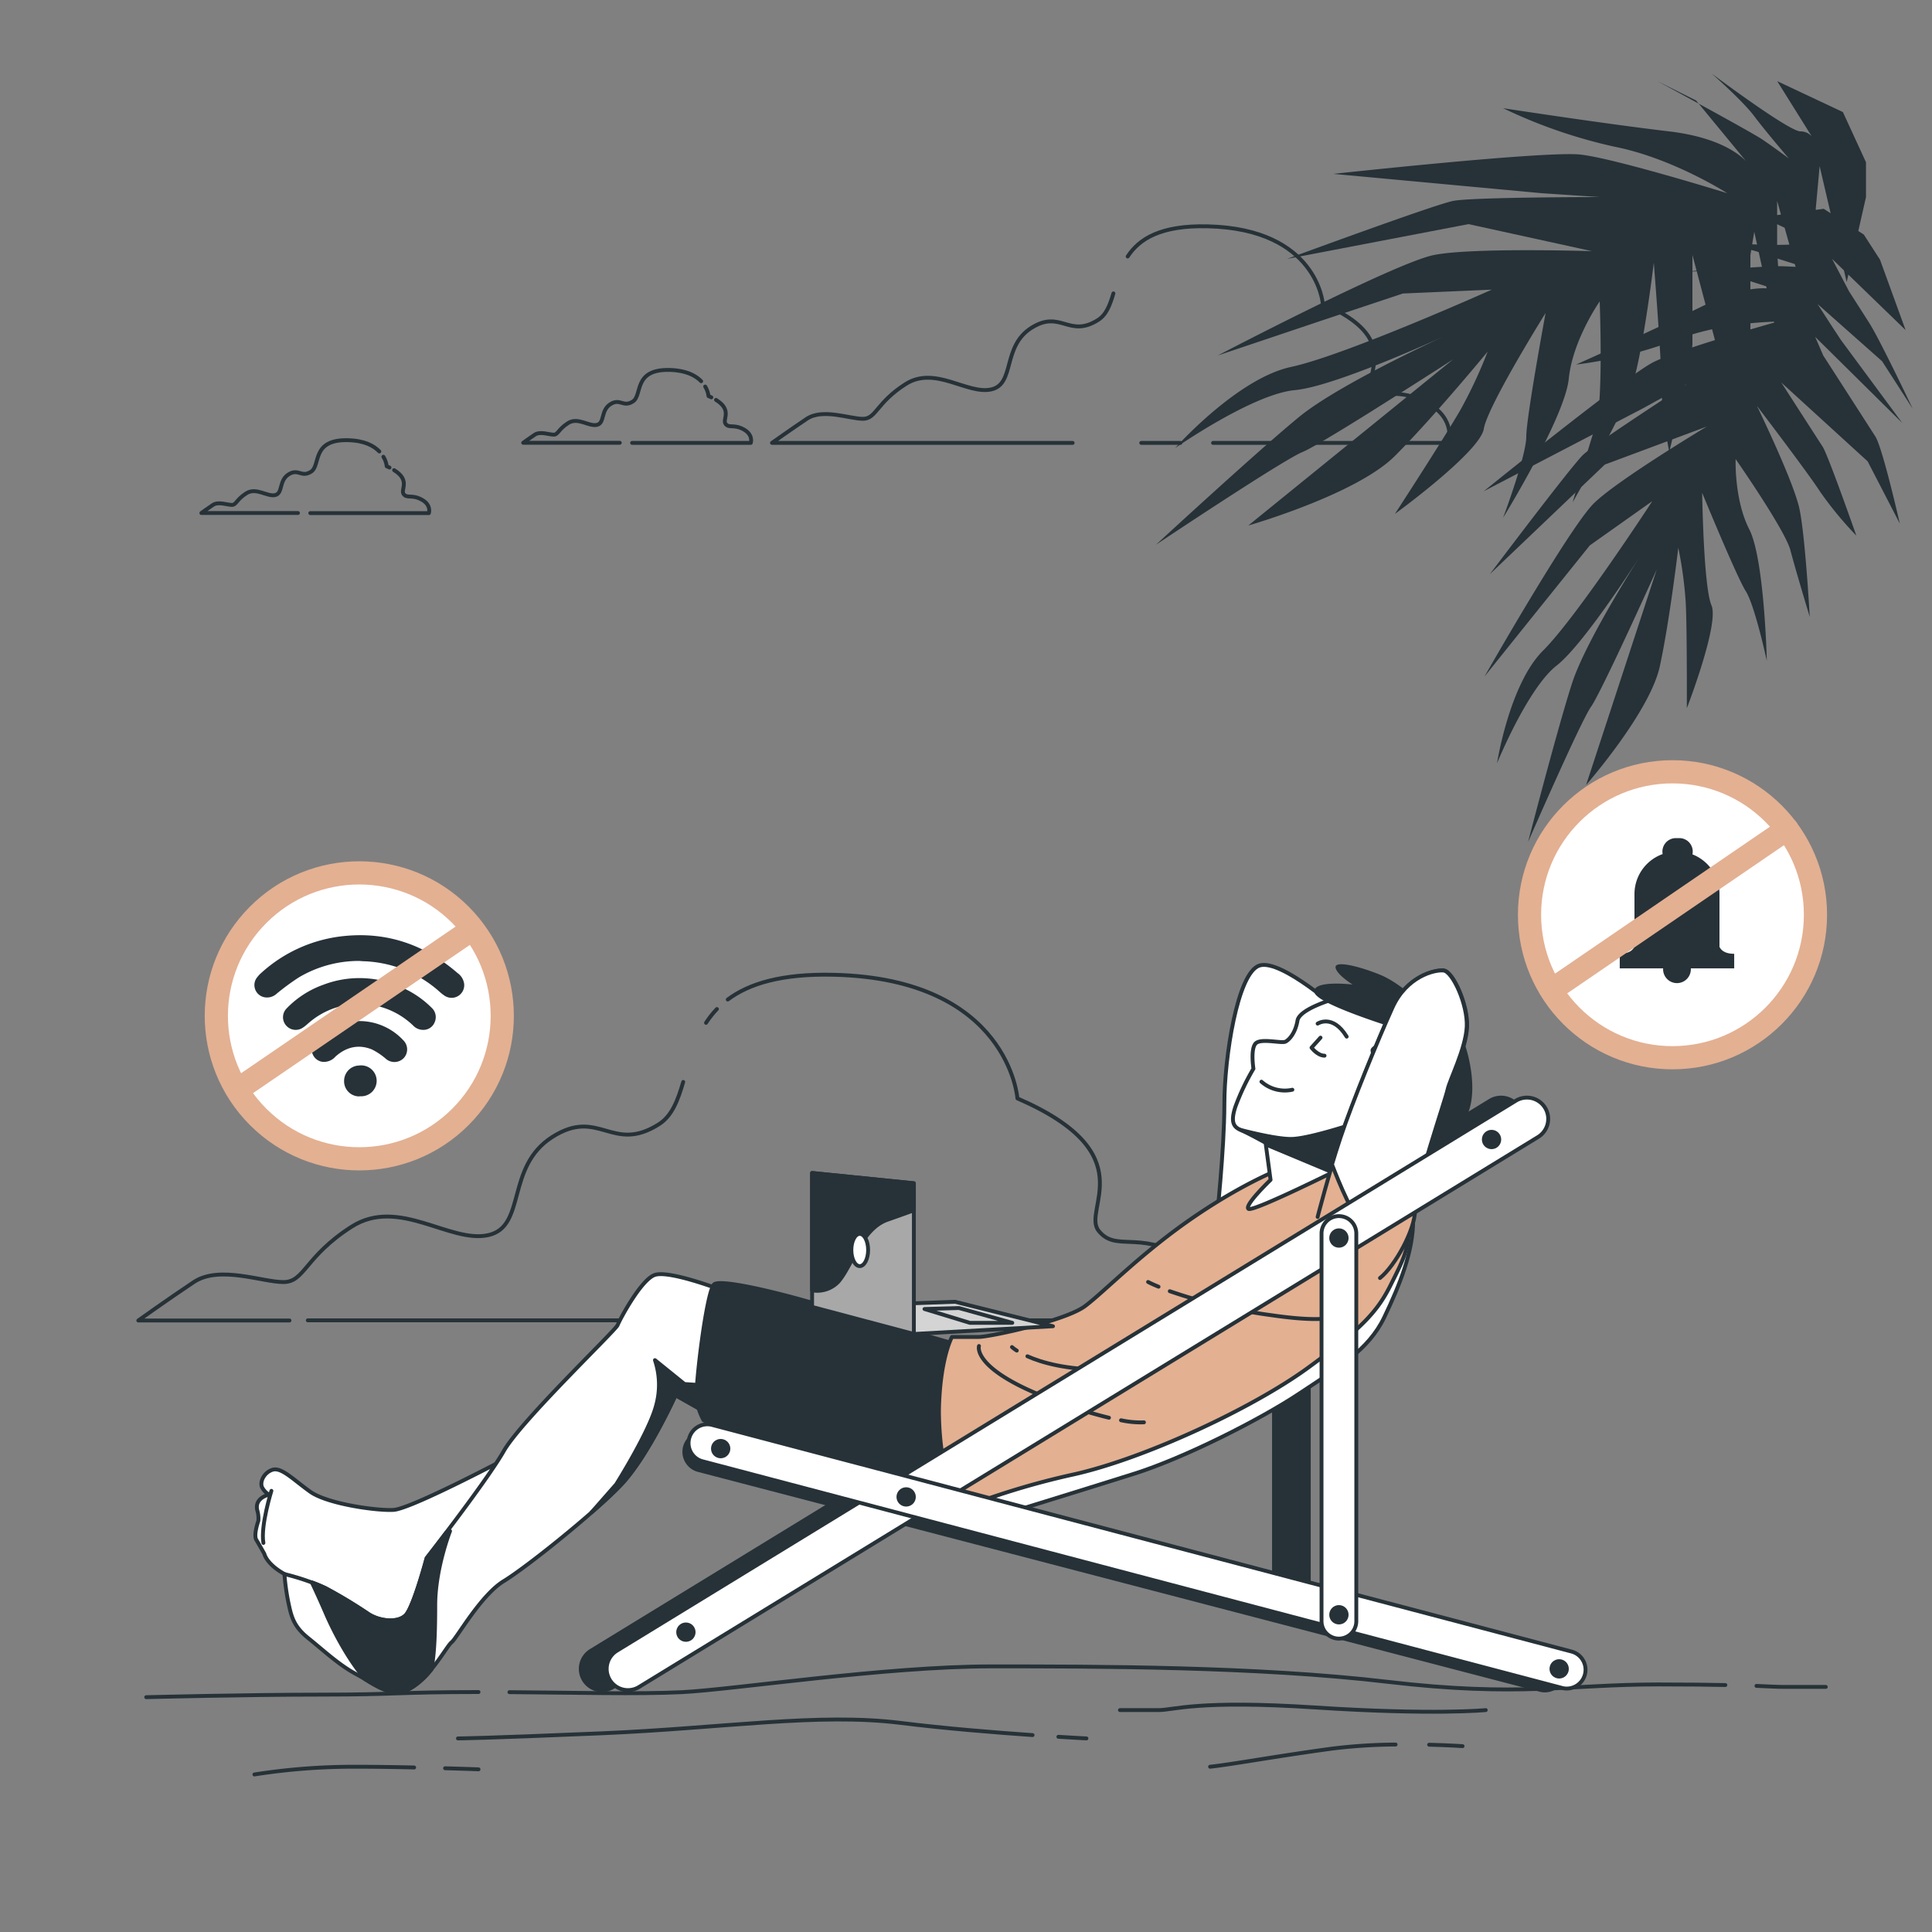 <svg xmlns="http://www.w3.org/2000/svg" viewBox="0 0 500 500"><rect x="0" y="0" width="500" height="500" fill="#808080" stroke="none"/><g id="freepik--Tree--inject-19"><path d="M482.92,42v9l-5,22-7-30-1,11V65c0,6-3,29-3,29V77l-7-25V65l2,31L454,60l-1,6V95c0,4-8,26-8,26l2-21-9-34V89c0,3-6,28-6,28s-2-10-2-17-2-32-2-32-3,25-6,33-15,29-15,29,4-14,6-20S414,78,414,78s-7,10-8,20-17,36-17,36,6-16,6-21,5-32,5-32-15,24-16,30-23,22-23,22,13-20,17-27a119.89,119.89,0,0,0,7-15s-14,17-24,27-37.94,18-37.94,18L376.07,93s-12.4,8-23.31,14.81c-7.15,4.44-13.66,8.36-15.63,9.15-5,2-37.95,24-37.95,24s26-24,36.95-33,39.94-22,39.94-22-30,14-40.94,15-31,15-31,15,16-18,30-21,51.93-20,51.93-20l-23,1-18,6-3.9,1.3L315.16,92s45.93-24,55.92-26S412,65,412,65l-31.95-7-46.94,9s37.95-14,42.94-15S414,51,414,51l-15-1-53.92-5S400,39,409,40,447,50,447,50s-14-9-29-12a131.88,131.88,0,0,1-29-10s26,4,42.94,6,21,9,21,9l-14-17-10-5s24,13,27,15,7,5,7,5-6-7-9-11-11-11-11-11,20,15,23,15,4,3,4,3l-10-16,17,8Z" style="fill:#263238"></path><path d="M482.35,60.7l4.19,6.5,6.63,18.23L474.14,67l4.4,8.41,5.12,8c2.8,4.34,11.34,22.36,11.34,22.36l-7.92-12.29-16.7-14.8,3.73,5.78L476.44,88l15.88,21.48-22.55-22.3,2.07,4.8s11.64,18.07,13.51,21,6.32,22.52,6.32,22.52l-8.33-16.11L461,99s9.31,14.46,10.71,16.62,8.71,23,8.71,23a93.21,93.21,0,0,1-9.37-11.36c-3.26-5.06-16.35-22.2-16.35-22.2s9.48,19.47,11,26.65,2.66,27.94,2.66,27.94-3.63-12-5-17.24-14.18-23.6-14.18-23.6-.4,10.49,3.53,18.18S457.25,171,457.25,171s-3.11-14.36-5.44-18-11.29-25.46-11.29-25.46.34,24.33,2.41,29.13-6.38,26.62-6.38,26.62.08-20.51-.29-27.44a103.4,103.4,0,0,0-1.92-14.1s-2.21,18.81-4.78,30.69-19.08,30.71-19.08,30.71l18.28-55.76S423.53,159,418.8,169c-3.1,6.56-6,12.43-7.05,13.92-2.68,3.77-16.29,35-16.29,35s7.62-29.45,11.38-41.08,18.66-34.53,18.66-34.53-15.16,24.09-22.65,29.94-15.42,25.28-15.42,25.28,3.19-20.47,11.91-29.15,28.27-38.68,28.27-38.68l-16.16,11.44-10.22,12.72L399,156.63l-14.81,18.45s22.07-38.77,28.36-44.88,29.17-19.81,29.17-19.81l-26.39,9.84-29.78,28.39s20.95-27.81,24.1-30.86,27-18.42,27-18.42l-11.31,6.26L384,127.13s37-29.95,43.93-33.42,32.12-10.47,32.12-10.47-14.31,0-26.55,4.84a113.79,113.79,0,0,1-25.61,6.27s20.65-9.21,33.87-15.68,19.37-3.28,19.37-3.28l-18-5.77-9.55,1s23.4-1.78,26.5-1.74,7.39.36,7.39.36-7.6-2.27-11.63-3.76-13.08-2.83-13.08-2.83,21.45,1.53,23.61.13a3.83,3.83,0,0,1,4.29.31l-14.68-6.91,16-2.14Z" style="fill:#263238"></path></g><g id="freepik--Clouds--inject-19"><path d="M185.54,261.14a24.15,24.15,0,0,0-2.82,3.57" style="fill:none;stroke:#263238;stroke-linecap:round;stroke-linejoin:round"></path><path d="M218,341.7h97.24s3.31-9.94-8.84-16.56-17.67-1.11-22.09-6.63,12.15-19.88-21-34.24c0,0-2.21-30.93-47.5-32-13.59-.33-22,2.32-27.47,6.41" style="fill:none;stroke:#263238;stroke-linecap:round;stroke-linejoin:round"></path><line x1="188.31" y1="341.7" x2="204.5" y2="341.7" style="fill:none;stroke:#263238;stroke-linecap:round;stroke-linejoin:round"></line><line x1="79.66" y1="341.7" x2="159.99" y2="341.7" style="fill:none;stroke:#263238;stroke-linecap:round;stroke-linejoin:round"></line><path d="M176.82,280c-1.38,4.71-2.88,8.77-6.28,10.94-12.15,7.73-15.46-4.42-27.61,3.31s-6.63,23.2-16.57,25.4-23.19-9.94-35.34-2.2-12.15,14.35-17.67,14.35-16.57-4.41-23.2,0-14.36,9.94-14.36,9.94H74.92" style="fill:none;stroke:#263238;stroke-linecap:round;stroke-linejoin:round"></path><path d="M181.46,98.66c-1.42-1.46-3.87-2.81-8.12-2.92-9.55-.23-7,6.53-9.55,8.16s-3.26-.93-5.82.7-1.4,4.89-3.5,5.36-4.89-2.1-7.45-.47-2.57,3-3.73,3-3.5-.93-4.89,0-3,2.1-3,2.1h25" style="fill:none;stroke:#263238;stroke-linecap:round;stroke-linejoin:round"></path><path d="M184.09,102.83l-.73-.33a6.3,6.3,0,0,0-.86-2.46" style="fill:none;stroke:#263238;stroke-linecap:round;stroke-linejoin:round"></path><path d="M163.59,114.62h30.72s.7-2.1-1.86-3.5-3.73-.23-4.66-1.4,1.85-3.55-2.49-6.23" style="fill:none;stroke:#263238;stroke-linecap:round;stroke-linejoin:round"></path><path d="M98.17,116.84c-1.41-1.47-3.86-2.82-8.11-2.92-9.55-.23-7,6.52-9.55,8.15s-3.26-.93-5.83.7-1.4,4.9-3.49,5.36-4.89-2.1-7.46-.46-2.56,3-3.73,3-3.49-.93-4.89,0-3,2.1-3,2.1h25" style="fill:none;stroke:#263238;stroke-linecap:round;stroke-linejoin:round"></path><path d="M100.8,121l-.72-.33a6.25,6.25,0,0,0-.86-2.46" style="fill:none;stroke:#263238;stroke-linecap:round;stroke-linejoin:round"></path><path d="M80.3,132.79H111s.7-2.1-1.86-3.49-3.73-.24-4.66-1.4,1.85-3.55-2.49-6.23" style="fill:none;stroke:#263238;stroke-linecap:round;stroke-linejoin:round"></path><path d="M313.94,114.62h60.92s2.08-6.23-5.54-10.38-11.07-.69-13.84-4.15,7.62-12.46-13.14-21.46c0,0-1.39-19.37-29.76-20.06-12.24-.3-17.78,3.27-20.74,7.81" style="fill:none;stroke:#263238;stroke-linecap:round;stroke-linejoin:round"></path><line x1="295.35" y1="114.62" x2="305.49" y2="114.62" style="fill:none;stroke:#263238;stroke-linecap:round;stroke-linejoin:round"></line><path d="M288.15,75.93c-.87,2.95-1.81,5.5-3.94,6.86-7.61,4.84-9.68-2.77-17.3,2.07s-4.15,14.53-10.38,15.92S242,94.55,234.39,99.39s-7.61,9-11.07,9-10.38-2.77-14.53,0-9,6.23-9,6.23H277.6" style="fill:none;stroke:#263238;stroke-linecap:round;stroke-linejoin:round"></path></g><g id="freepik--Floor--inject-19"><path d="M454.57,436.31c3.35.14,5.31.26,7.27.26h10.67" style="fill:none;stroke:#263238;stroke-linecap:round;stroke-linejoin:round"></path><path d="M131.84,437.93c17.46.12,33.08.55,44.67,0,13.33-.67,52.66-6.67,80-6.67s68.66,0,102.66,4,46.67.67,70,.67c7.51,0,13.08.07,17.35.16" style="fill:none;stroke:#263238;stroke-linecap:round;stroke-linejoin:round"></path><path d="M37.84,439.23s26-.66,45.33-.66,20-.67,40.67-.67" style="fill:none;stroke:#263238;stroke-linecap:round;stroke-linejoin:round"></path><path d="M273.91,449.48c4.48.28,7.26.42,7.26.42" style="fill:none;stroke:#263238;stroke-linecap:round;stroke-linejoin:round"></path><path d="M118.51,449.9s6,0,37.33-1.33,56-5.34,77.33-2.67c11.47,1.43,24.48,2.48,34.06,3.14" style="fill:none;stroke:#263238;stroke-linecap:round;stroke-linejoin:round"></path><path d="M384.51,442.57s-13.34,1.33-44-.67-36.67.67-40.67.67h-10" style="fill:none;stroke:#263238;stroke-linecap:round;stroke-linejoin:round"></path><path d="M361.18,451.48a140.12,140.12,0,0,0-16.67,1.09c-14.67,2-25.34,4-31.34,4.66" style="fill:none;stroke:#263238;stroke-linecap:round;stroke-linejoin:round"></path><path d="M378.51,451.9s-3.5-.24-8.65-.37" style="fill:none;stroke:#263238;stroke-linecap:round;stroke-linejoin:round"></path><path d="M115.18,457.62c5.17.14,8.66.28,8.66.28" style="fill:none;stroke:#263238;stroke-linecap:round;stroke-linejoin:round"></path><path d="M65.84,459.23a166.11,166.11,0,0,1,26-2c5.07,0,10.46.08,15.34.19" style="fill:none;stroke:#263238;stroke-linecap:round;stroke-linejoin:round"></path></g><g id="freepik--Character--inject-19"><path d="M347.19,262.06s-15.55-14-21.25-12.18-9.07,23.84-9.07,35.77-2.07,30.84-2.07,30.84l21.51-12.18s11.14-2.59,18.66-15.55S347.19,262.06,347.19,262.06Z" style="fill:#fff;stroke:#263238;stroke-linecap:round;stroke-linejoin:round"></path><path d="M129.85,378.06s-23.58,12.44-28,12.7-17.11-1.56-21.51-4.67-7.52-6.48-9.85-5.7-3.37,3.37-2.59,4.67a4.77,4.77,0,0,0,1.73,1.76s-3.79.74-3.06,4a7.39,7.39,0,0,1,.29,2.78s-1.3,3.63-.52,4.92,2.08,3.63,2.08,3.63.51,2.6,5.18,5.19a51.67,51.67,0,0,1,5.18,3.89c3.11,2.59,16.59,11.92,20.48,12.44s8-2.6,10.37-4.93,4.92-13,7.77-16.59,21.92-27.35,23.47-30.46S129.85,378.06,129.85,378.06Z" style="fill:#fff;stroke:#263238;stroke-linecap:round;stroke-linejoin:round"></path><path d="M70.24,385.83s-2.85,9.08-2.07,13.48" style="fill:none;stroke:#263238;stroke-linecap:round;stroke-linejoin:round"></path><path d="M334.21,417.36a4.5,4.5,0,0,1-4.5-4.5V312.53a4.5,4.5,0,0,1,9,0V412.86A4.49,4.49,0,0,1,334.21,417.36Z" style="fill:#263238;stroke:#263238;stroke-linecap:round;stroke-linejoin:round"></path><path d="M256.51,392.9s24-7.4,37-11.5,32.69-14.06,42.75-20.76,17.89-11.18,22-19.75,7.46-17.14,7.46-25v-7.82L236.42,388.58Z" style="fill:#fff;stroke:#263238;stroke-linecap:round;stroke-linejoin:round"></path><path d="M155.81,437.4a5.5,5.5,0,0,1-2.88-10.19L385.6,284.87a5.5,5.5,0,0,1,5.74,9.39L158.67,436.59A5.47,5.47,0,0,1,155.81,437.4Z" style="fill:#263238;stroke:#263238;stroke-linecap:round;stroke-linejoin:round"></path><path d="M186,333.6s-13-4.93-16.59-3.63-9.07,11.66-9.59,13-25,24.76-29.43,32.54-20,27.73-20,27.73S107.05,415.9,105,418s-6.74,1.56-9.59-.26A126.46,126.46,0,0,0,84.24,411a60.87,60.87,0,0,0-10.63-3.63,59.44,59.44,0,0,0,1,7.25c.77,3.63,1.29,6.23,5.18,9.34s8,7,12.44,9.33,8.81,6.48,14,3.62S115.6,426,116.89,425s7.52-12.18,13.48-15.81,23.21-17.5,30.21-24.76,14.25-23.33,14.25-23.33l10.11,5.7s9.59-9.33,9.59-18.4S186,333.6,186,333.6Z" style="fill:#fff;stroke:#263238;stroke-linecap:round;stroke-linejoin:round"></path><path d="M105,418c-2.07,2.08-6.74,1.56-9.59-.26A126.46,126.46,0,0,0,84.24,411a33.92,33.92,0,0,0-3.54-1.49c1,2.09,2.29,4.91,3.6,7.95,2.18,5.1,6.17,12.52,10.3,17.18,3.65,2.22,7.4,4.62,11.67,2.27a19.69,19.69,0,0,0,5.37-4.84c.8-3.89,1-9.72,1-16.67,0-9.44,3.83-19.16,3.83-19.16l-.94.35c-2.92,3.87-5.08,6.63-5.08,6.63S107.05,415.9,105,418Z" style="fill:#263238;stroke:#263238;stroke-linecap:round;stroke-linejoin:round"></path><path d="M186,357l-4.42,1.48-4.43-.3L169.5,352a20.08,20.08,0,0,1,.29,11.79c-1.77,6.79-10.32,20.35-10.32,20.35l-6.38,7.26c3-2.59,5.6-5,7.49-7,7-7.26,14.25-23.33,14.25-23.33l10.11,5.7A42.43,42.43,0,0,0,189,362C187.67,359.61,186,357,186,357Z" style="fill:#263238;stroke:#263238;stroke-linecap:round;stroke-linejoin:round"></path><path d="M246.37,347.59s-25.92-7.51-36.8-10.62-22.55-5.71-24.63-4.67-5.18,27.73-4.66,30.33a19.51,19.51,0,0,0,1.81,4.92s24.62,10.37,34,13.74,22.29,10.11,26.43,10.11,8.56-2.86,10.11-4.41.52-20.48.52-27.22a46.77,46.77,0,0,0-1.3-11.4Z" style="fill:#263238;stroke:#263238;stroke-linecap:round;stroke-linejoin:round"></path><path d="M332.68,302s-9.59,3.37-23.33,12.7S286,334.12,280.84,338s-24.88,8-27.47,8h-7S243.26,351.48,243,365a79.1,79.1,0,0,0,4.41,25.92A195,195,0,0,1,278,381.55c18.4-4.15,46.14-17.11,60.39-27.48s18.15-14.77,21.51-21.51,5.45-10.37,4.41-18.14-12.7-13.48-20.22-14S332.68,302,332.68,302Z" style="fill:#E3B092;stroke:#263238;stroke-linecap:round;stroke-linejoin:round"></path><path d="M290.12,367.56a23.69,23.69,0,0,0,5.93.54" style="fill:none;stroke:#263238;stroke-linecap:round;stroke-linejoin:round"></path><path d="M253.36,348.35s-1.87,5.6,16.81,13.08A117.6,117.6,0,0,0,287,366.91" style="fill:none;stroke:#263238;stroke-linecap:round;stroke-linejoin:round"></path><path d="M265.89,351c3.62,1.62,10,3.48,20,3.48" style="fill:none;stroke:#263238;stroke-linecap:round;stroke-linejoin:round"></path><path d="M261.9,348.62a9.1,9.1,0,0,0,1.24.91" style="fill:none;stroke:#263238;stroke-linecap:round;stroke-linejoin:round"></path><path d="M299.83,333c-1.83-.75-2.71-1.23-2.71-1.23" style="fill:none;stroke:#263238;stroke-linecap:round;stroke-linejoin:round"></path><path d="M347.55,338.21s3.2,5.34-18.68,2.14a135,135,0,0,1-26.13-6.19" style="fill:none;stroke:#263238;stroke-linecap:round;stroke-linejoin:round"></path><path d="M345.64,258.43s-9.33,2.59-9.85,5.7-2.07,4.93-3.11,5.45-6.48-1-7.78.52-.51,6.48-.51,6.48a59.73,59.73,0,0,0-4.67,9.84c-1.55,4.67,0,5.45,1.81,6.23s6,3.11,6,3.11l1.29,9.59s-7,6.73-5.7,7.51,24.1-10.62,24.1-10.62,12.7-2.86,16.07-4.93,13-15.55,10.11-23.59-13.73-13-18.4-13.73Z" style="fill:#fff;stroke:#263238;stroke-linecap:round;stroke-linejoin:round"></path><path d="M351.78,289.83s-13,4.43-17.7,4.43c-4.1,0-12.21-2.13-14.33-2.7a5,5,0,0,0,1.78,1.09c1.82.77,6,3.11,6,3.11l.13,1,16.63,6.95,1.36-.68Z" style="fill:#263238"></path><path d="M341.75,268.54l-2.33,2.59s1.55,2.08,3.37,2.08" style="fill:none;stroke:#263238;stroke-linecap:round;stroke-linejoin:round"></path><path d="M341,264.91s3.89-2.59,7.52,3.37" style="fill:none;stroke:#263238;stroke-linecap:round;stroke-linejoin:round"></path><path d="M326.46,279.94a9.12,9.12,0,0,0,8,2.08" style="fill:none;stroke:#263238;stroke-linecap:round;stroke-linejoin:round"></path><path d="M368.45,260.51s-5.7-6-11.41-8.3-11.66-3.63-11.4-1.81,4.41,4.4,4.41,4.4-10.63-1.29-9.85,2.08,25.4,10.62,25.4,10.62-11.15,2.08-10.89,4.41,1.3,2.33,1.3,3.89-5.19,7.51-4.15,8.55,5.18-4.41,6.22-4.41,5.44-.51,5.44,5.45-3.88,8-5.44,8.29a35,35,0,0,0-5.44,2.08s6.74,2.59,10.36,2.59,13-2.59,16.59-9.59-.26-21-3.63-24.63A11.15,11.15,0,0,0,368.45,260.51Z" style="fill:#263238"></path><path d="M341,314.94s2.85-11.15,6-20.48,9.84-25.66,13.47-33.7,10.89-9.84,13.22-9.59,6.22,8.82,6,14.52-4.4,13.74-4.92,16.33-8.55,25.92-8.55,31.1-5.19,14.52-9.08,17.63" style="fill:#E3B092;stroke:#263238;stroke-linecap:round;stroke-linejoin:round"></path><path d="M379.59,265.69c.26-5.7-3.63-14.26-6-14.52s-9.59,1.56-13.22,9.59-10.36,24.37-13.47,33.7c-.76,2.26-1.49,4.62-2.18,6.9,1.8,4.69,5.78,14.41,8.14,15.39,2.15.9,8.54-.7,13.21-3.49,0,0,0-.09,0-.14,0-5.18,8-28.51,8.55-31.1S379.33,271.39,379.59,265.69Z" style="fill:#fff;stroke:#263238;stroke-linecap:round;stroke-linejoin:round"></path><path d="M178.53,379.16a4.86,4.86,0,0,1,4.61-8.15l217.62,56.83a4.87,4.87,0,1,1-2.32,9.45L180.82,380.46A4.8,4.8,0,0,1,178.53,379.16Z" style="fill:#263238;stroke:#263238;stroke-linecap:round;stroke-linejoin:round"></path><path d="M162.51,437.4a5.5,5.5,0,0,1-2.87-10.19L392.3,284.87a5.5,5.5,0,0,1,5.74,9.39L165.38,436.59A5.48,5.48,0,0,1,162.51,437.4Z" style="fill:#fff;stroke:#263238;stroke-linecap:round;stroke-linejoin:round"></path><path d="M179.6,376.9a4.87,4.87,0,0,1,4.62-8.15l222.61,58.7a4.87,4.87,0,0,1-2.32,9.45L181.9,378.2A4.78,4.78,0,0,1,179.6,376.9Z" style="fill:#fff;stroke:#263238;stroke-linecap:round;stroke-linejoin:round"></path><circle cx="234.51" cy="387.4" r="2" style="fill:#263238;stroke:#263238;stroke-linecap:round;stroke-linejoin:round"></circle><circle cx="403.51" cy="431.9" r="2" style="fill:#263238;stroke:#263238;stroke-linecap:round;stroke-linejoin:round"></circle><circle cx="186.51" cy="374.9" r="2" style="fill:#263238;stroke:#263238;stroke-linecap:round;stroke-linejoin:round"></circle><circle cx="177.51" cy="422.4" r="2" style="fill:#263238;stroke:#263238;stroke-linecap:round;stroke-linejoin:round"></circle><circle cx="386.01" cy="294.9" r="2" style="fill:#263238;stroke:#263238;stroke-linecap:round;stroke-linejoin:round"></circle><path d="M346.51,424.07a4.5,4.5,0,0,1-4.5-4.5V319.23a4.5,4.5,0,0,1,9,0V419.57A4.51,4.51,0,0,1,346.51,424.07Z" style="fill:#fff;stroke:#263238;stroke-linecap:round;stroke-linejoin:round"></path><circle cx="346.51" cy="417.9" r="2" style="fill:#263238;stroke:#263238;stroke-linecap:round;stroke-linejoin:round"></circle><circle cx="346.51" cy="320.4" r="2" style="fill:#263238;stroke:#263238;stroke-linecap:round;stroke-linejoin:round"></circle></g><g id="freepik--Device--inject-19"><polygon points="236.51 345.23 272.51 343.23 247.17 336.9 210.17 338.23 236.51 345.23" style="fill:#d4d4d4;stroke:#263238;stroke-linecap:round;stroke-linejoin:round"></polygon><polygon points="236.51 345.23 210.17 338.23 210.17 303.56 236.51 306.23 236.51 345.23" style="fill:#a8a8a8;stroke:#263238;stroke-linecap:round;stroke-linejoin:round"></polygon><polygon points="239.26 338.77 251 342.35 261.98 342.35 248.19 338.52 239.26 338.77" style="fill:#d4d4d4;stroke:#263238;stroke-linecap:round;stroke-linejoin:round"></polygon><path d="M236.51,306.23l-26.34-2.66v30.37a7.55,7.55,0,0,0,6.83-2.27c3.67-4.34,6-13.67,12.67-16,3.5-1.23,5.61-2,6.84-2.44Z" style="fill:#263238;stroke:#263238;stroke-linecap:round;stroke-linejoin:round"></path><ellipse cx="222.5" cy="323.5" rx="2.17" ry="4.17" style="fill:#fff;stroke:#263238;stroke-linecap:round;stroke-linejoin:round"></ellipse></g><g id="freepik--icon-4--inject-19"><circle cx="432.84" cy="236.74" r="37" style="fill:#fff;stroke:#E3B092;stroke-linecap:round;stroke-linejoin:round;stroke-width:6px"></circle><path d="M448.81,246.84c-2.25,0-3.33-.81-3.81-1.8V231.36a11,11,0,0,0-7-10.25,3.55,3.55,0,0,0,.08-.73,3.48,3.48,0,0,0-3.48-3.48h-.9a3.49,3.49,0,0,0-3.41,4.13A11,11,0,0,0,423,231.36V245c-.48,1-1.55,1.8-3.81,1.8v3.81h11.22c0,.08,0,.15,0,.23a3.59,3.59,0,0,0,7.18,0c0-.08,0-.15,0-.23h11.22Z" style="fill:#263238"></path><line x1="402.49" y1="255.57" x2="462.48" y2="214.56" style="fill:none;stroke:#E3B092;stroke-linecap:round;stroke-linejoin:round;stroke-width:6px"></line></g><g id="freepik--icon-1--inject-19"><circle cx="92.98" cy="262.9" r="37" transform="translate(-158.66 142.75) rotate(-45)" style="fill:#fff;stroke:#E3B092;stroke-linecap:round;stroke-linejoin:round;stroke-width:6px"></circle><path d="M93,248.69A30.45,30.45,0,0,0,77.26,253a63.12,63.12,0,0,0-5.65,4.16,3.65,3.65,0,0,1-3.5.85,3.22,3.22,0,0,1-1.82-4.72,8,8,0,0,1,1.4-1.57,37.42,37.42,0,0,1,21.4-9.48c11.19-1.12,20.91,2.29,29.34,9.6a4.05,4.05,0,0,1,1.69,2.76,3.27,3.27,0,0,1-5.19,3c-.66-.45-1.24-1-1.86-1.54a31,31,0,0,0-19.2-7.3Z" style="fill:#263238"></path><path d="M109.51,266.53a3.55,3.55,0,0,1-2.57-1.1,20,20,0,0,0-26.75-.94c-.56.46-1.1,1-1.7,1.39a3.28,3.28,0,0,1-4.44-.48,3.24,3.24,0,0,1,.11-4.4,24.58,24.58,0,0,1,9.5-6.14,26.2,26.2,0,0,1,20.72.86,25.21,25.21,0,0,1,7.4,5.16,3.26,3.26,0,0,1,.7,3.7A3.12,3.12,0,0,1,109.51,266.53Z" style="fill:#263238"></path><path d="M92.91,264.25a15.54,15.54,0,0,1,11.49,5,3.3,3.3,0,0,1,.14,4.52,3.36,3.36,0,0,1-4.63.29,17.25,17.25,0,0,0-3.67-2.47c-3.48-1.41-6.66-.62-9.43,1.86a3.94,3.94,0,0,1-3.44,1.34,3.23,3.23,0,0,1-2-5.18,13.61,13.61,0,0,1,5.6-4.11A15.64,15.64,0,0,1,92.91,264.25Z" style="fill:#263238"></path><path d="M93.05,283.75a3.92,3.92,0,0,1-4-4,4,4,0,0,1,3.94-4,4,4,0,1,1,.09,7.95Z" style="fill:#263238"></path><line x1="61.9" y1="281.72" x2="121.89" y2="240.71" style="fill:none;stroke:#E3B092;stroke-linecap:round;stroke-linejoin:round;stroke-width:6px"></line></g></svg>
